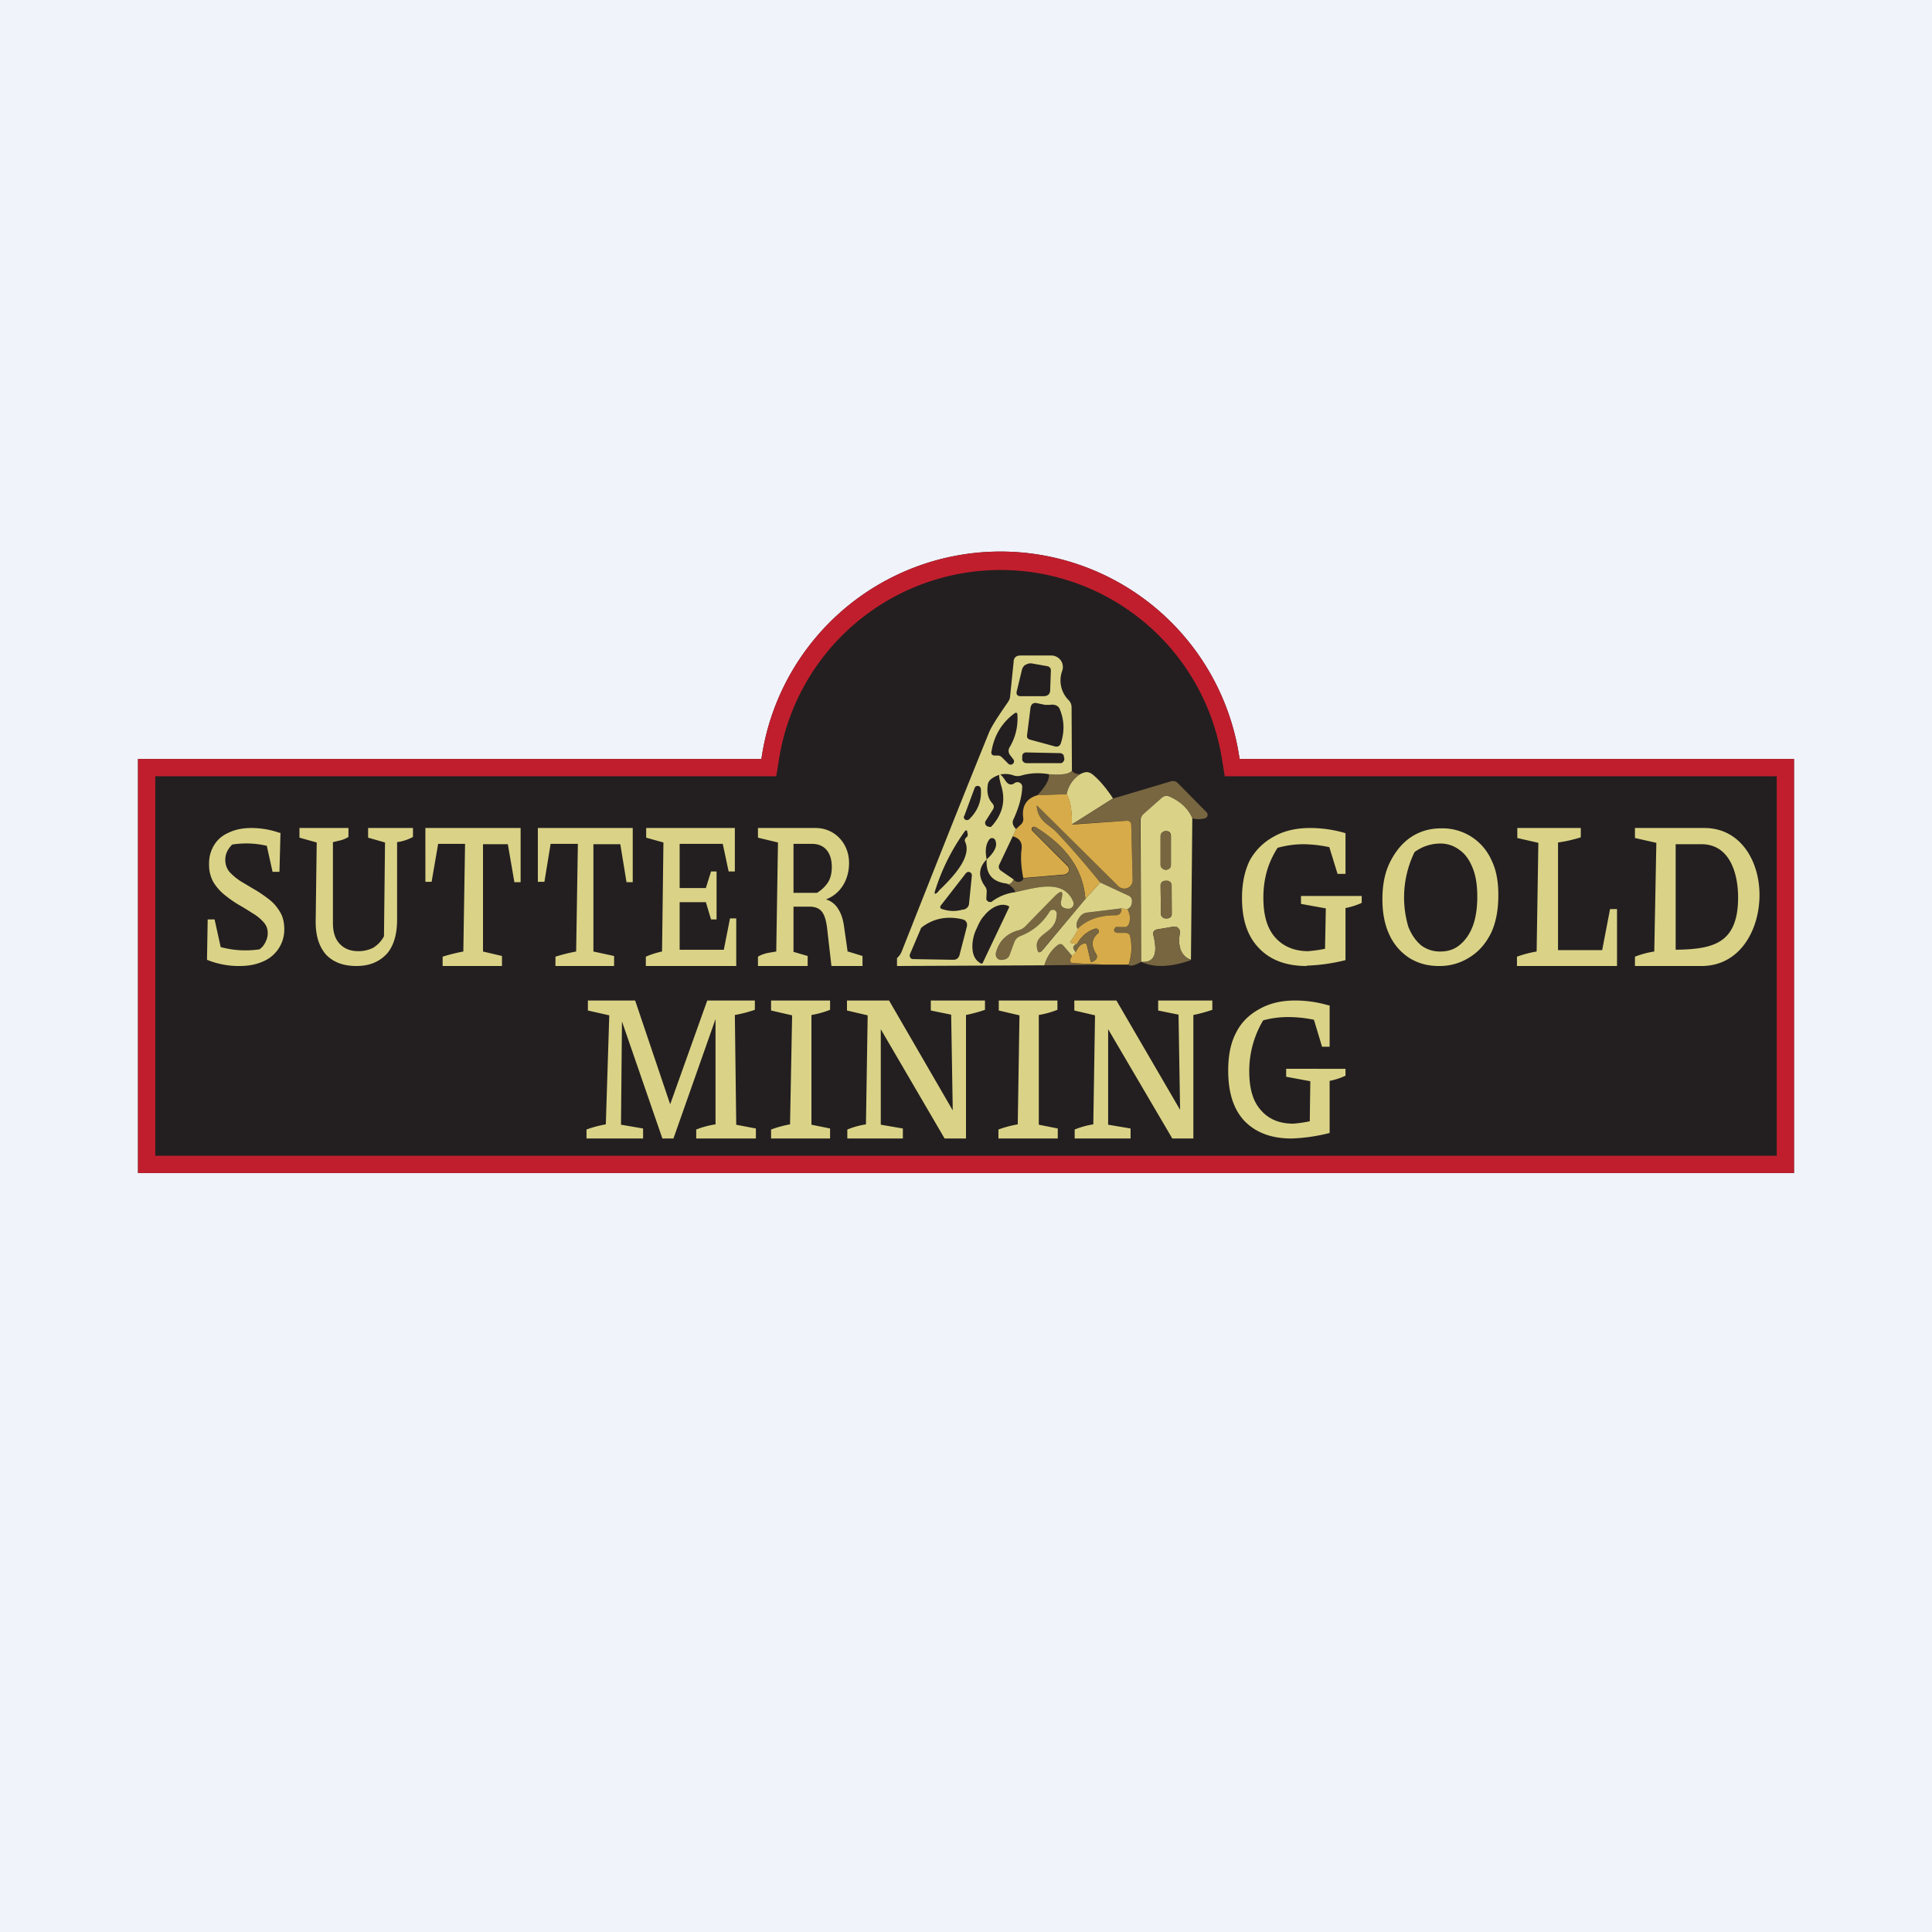 <?xml version='1.0' encoding='utf-8'?>
<!-- by TradeStack -->
<svg width="56" height="56" viewBox="0 0 56 56" xmlns="http://www.w3.org/2000/svg"><path fill="#F0F3FA" d="M0 0h56v56H0z" /><path d="M22.07 22a7 7 0 0 1 13.86 0H52v12H4V22h18.07Z" fill="#231F20" /><path fill-rule="evenodd" d="M22.5 22.5h-18v11h47v-11h-16l-.07-.43a6.5 6.5 0 0 0-12.86 0l-.07.43Zm13.43-.5a7 7 0 0 0-13.86 0H4v12h48V22H35.93Z" fill="#C11E2D" /><path d="M31.07 22.34c.05.07.13.1.23.1a.87.87 0 0 0-.38.58l-.85.03c.25-.27.36-.47.33-.61.35.03.57 0 .67-.1Z" fill="#786641" /><path d="m32.25 23.15-1.18.75c0-.39-.04-.68-.15-.88a.87.87 0 0 1 .39-.58.45.45 0 0 1 .18-.06c.06 0 .11.02.17.06.2.16.4.4.6.7Z" fill="#DAD387" /><path d="M34.56 23.72c-.1-.27-.33-.48-.66-.63a.2.2 0 0 0-.23.04l-.52.46a.27.27 0 0 0-.1.2l.03 4.09c-.2.11-.33.14-.37.08.1-.25.11-.52.05-.8-.01-.08-.06-.12-.14-.12h-.24c-.02 0-.04 0-.06-.02a.08.08 0 0 1 .04-.14.65.65 0 0 1 .2-.01c.1 0 .15-.03.17-.12a.56.56 0 0 0-.05-.4c.09-.04.13-.12.13-.23a.16.16 0 0 0-.1-.16l-.82-.38c-.39-.48-.8-.96-1.24-1.43-.21-.24-.55-.32-.6-.77 0-.03.01-.04.03-.01l2.34 2.32a.24.24 0 0 0 .41-.17l-.04-1.61a.12.12 0 0 0-.08-.11l-.05-.01-1.59.1 1.18-.74 1.68-.5a.2.2 0 0 1 .22.06l.82.83a.1.1 0 0 1 .03.1.1.1 0 0 1-.08.08.71.71 0 0 1-.36 0Z" fill="#786641" /><path d="m30.07 23.05.86-.03c.1.2.15.5.14.88l1.59-.11a.12.12 0 0 1 .12.07l.01.05.04 1.6a.24.24 0 0 1-.15.23.25.25 0 0 1-.26-.05l-2.34-2.32c-.02-.03-.03-.02-.03.01.05.45.39.53.6.77.44.47.85.95 1.24 1.43l-.43.48c-.06-.84-.54-1.53-1.44-2.08a.07.07 0 0 0-.1.01.07.07 0 0 0 .01.1l1 1a.16.16 0 0 1 .05.16.17.17 0 0 1-.14.1l-1.18.1c-.06-.3-.08-.59-.05-.83.03-.2-.06-.33-.26-.38l.1-.21.13-.12c.06-.05.09-.12.08-.2-.05-.35.1-.57.41-.66Z" fill="#D7AB49" /><path d="m34.56 23.72-.04 4.1c-.28-.1-.39-.37-.32-.78a.16.16 0 0 0-.19-.18l-.47.08a.14.14 0 0 0-.1.06.13.13 0 0 0-.01.1c.14.56.02.81-.35.78l-.02-4.09c0-.08.03-.15.09-.2l.52-.46a.2.2 0 0 1 .23-.04c.33.15.55.36.66.63Zm-.62.5a.14.14 0 0 0-.04-.1.14.14 0 0 0-.1-.03h-.01a.14.14 0 0 0-.1.04.14.14 0 0 0-.05.1v.84c0 .04.02.07.05.1.02.02.06.04.1.04h.01c.04 0 .07-.02.1-.04a.14.14 0 0 0 .04-.1v-.84Zm.02 1.44a.13.13 0 0 0-.05-.1.13.13 0 0 0-.1-.03h-.03a.14.14 0 0 0-.1.04.13.13 0 0 0-.04.1l.01.82a.13.13 0 0 0 .05.1.13.13 0 0 0 .1.03h.03a.14.14 0 0 0 .13-.08V25.66Z" fill="#DAD387" /><path d="m31.46 26.06-1.24 1.47c-.09.1-.14.1-.16-.04-.1-.48.58-.42.57-1a.11.11 0 0 0-.15-.1.1.1 0 0 0-.06.04c-.2.32-.48.56-.84.7a.3.3 0 0 0-.18.18l-.12.36a.2.2 0 0 1-.13.13c-.11.04-.2.03-.25-.03-.04-.05-.05-.12-.02-.2.11-.32.32-.51.62-.6a.43.43 0 0 0 .2-.1l.88-.9c.2-.19.25-.15.18.13-.04.15.03.23.2.24a.15.15 0 0 0 .13-.06.14.14 0 0 0 .02-.14c-.29-.7-1.14-.39-1.68-.28-.02-.08-.1-.17-.25-.25.07.04.14 0 .2-.12.05.06.1.08.17.07.07-.02.11-.05.11-.1l1.17-.1c.04 0 .07-.01.1-.03a.17.17 0 0 0 .05-.08.16.16 0 0 0-.04-.17l-1.01-1a.07.07 0 0 1 .04-.11h.05c.9.56 1.38 1.25 1.44 2.09ZM33.8 24.09h-.01a.14.14 0 0 0-.15.14v.84c0 .08.07.14.15.14h.01c.08 0 .14-.06.14-.14v-.84a.14.14 0 0 0-.14-.14ZM33.82 25.53h-.04a.13.13 0 0 0-.14.13l.01.83c0 .07.07.13.14.13h.04c.08 0 .14-.06.14-.14l-.01-.82a.13.13 0 0 0-.14-.13ZM32.5 26.33c0 .13-.05.2-.18.2-.46 0-.82.13-1.08.4-.07-.1-.04-.23.08-.38a.3.3 0 0 1 .2-.1l.98-.12Z" fill="#786641" /><path d="m32.5 26.33.18.02c.07.14.09.28.05.4-.02.09-.08.13-.17.12h-.2a.09.09 0 0 0-.05.04.08.08 0 0 0 .01.11l.06.02h.24c.08 0 .13.04.14.12.06.28.04.55-.05.8h-.69l-.9-.04c-.09 0-.12-.05-.09-.13l.04-.1.11-.1c.06-.11.12-.2.2-.23.07-.04.12-.02.13.06l.1.43c0 .03.02.04.05.03l.07-.04a.13.13 0 0 0 .04-.19c-.15-.24-.13-.44.05-.59a.08.08 0 0 0 .02-.1.08.08 0 0 0-.1-.04.9.9 0 0 0-.52.44c-.16-.01-.22-.04-.2-.06.1-.13.17-.25.21-.37.27-.27.63-.4 1.1-.4.12 0 .18-.07.17-.2Z" fill="#D7AB49" /><path d="M34.52 27.83c-.57.2-1.05.23-1.44.05.37.03.49-.22.35-.77a.14.14 0 0 1 .05-.15.14.14 0 0 1 .06-.02l.47-.08a.16.16 0 0 1 .19.18c-.07.41.04.67.32.79ZM31.18 27.6c-.11-.11-.1-.2.04-.24a.9.9 0 0 1 .53-.44.08.08 0 0 1 .09.04.08.08 0 0 1-.02.1c-.18.15-.2.35-.05.6a.14.14 0 0 1 .02.1.13.13 0 0 1-.06.08l-.07.04c-.03.01-.05 0-.05-.03l-.1-.43c-.01-.08-.06-.1-.13-.06a.46.46 0 0 0-.2.24Z" fill="#786641" /><path d="m31.07 27.7-.04.1c-.03.07 0 .11.09.12l.9.04-1.75.02c.07-.24.2-.44.38-.58.06-.05.13-.05.18.02l.24.28Z" fill="#786641" /><path fill-rule="evenodd" d="M30.4 22.44c.35.03.58 0 .67-.1l-.01-1.84a.29.29 0 0 0-.08-.2.81.81 0 0 1-.19-.86.33.33 0 0 0-.16-.4.34.34 0 0 0-.16-.04h-.89c-.12 0-.2.06-.2.19l-.1.98c0 .07-.03.13-.07.19-.3.43-.49.73-.55.89-.87 2.14-1.7 4.25-2.52 6.32a.49.49 0 0 1-.14.2V28l4.27-.02c.07-.24.2-.44.38-.58.06-.05.13-.05.18.02l.24.28.11-.1c-.1-.11-.1-.2.04-.24-.16-.01-.22-.04-.2-.06.1-.13.17-.25.22-.37-.07-.1-.04-.23.08-.38a.3.3 0 0 1 .2-.1l.98-.12.18.02c.09-.04.13-.12.13-.23a.16.16 0 0 0-.1-.16l-.82-.38-.43.48-1.24 1.48c-.09.1-.14.08-.16-.05-.05-.23.1-.34.24-.45.16-.12.33-.25.33-.56a.11.11 0 0 0-.15-.1.1.1 0 0 0-.06.05c-.2.32-.48.56-.84.7a.3.3 0 0 0-.18.18l-.13.36a.2.2 0 0 1-.12.13c-.11.04-.2.03-.25-.03-.04-.05-.05-.12-.02-.2.1-.32.32-.51.62-.6a.43.43 0 0 0 .2-.1l.88-.9c.2-.19.25-.15.18.13-.04.15.03.23.2.24a.15.15 0 0 0 .13-.06.14.14 0 0 0 .02-.14c-.25-.61-.93-.45-1.46-.33l-.22.05a1.42 1.42 0 0 0-.69.28.12.12 0 0 1-.14-.05.11.11 0 0 1-.01-.06l.01-.19a.23.23 0 0 0-.05-.15c-.2-.28-.19-.54.05-.78-.03.42.16.65.58.7.07.04.14 0 .2-.12l-.35-.24c-.08-.05-.1-.12-.06-.2l.38-.8.1-.22c-.1-.1-.12-.2-.07-.29.15-.33.24-.64.25-.93a.13.13 0 0 0-.07-.12.14.14 0 0 0-.14 0c-.1.08-.19.06-.27-.05-.07-.11-.13-.18-.16-.19a.7.7 0 0 1 .4.03c.07.02.14.02.21 0 .24-.07.5-.09.8-.04Zm-1.43.02a.7.7 0 0 0-.24.12.26.26 0 0 0-.1.17c-.03.22.01.4.13.53.06.07.06.13.01.2l-.19.3a.11.11 0 0 0 .07.18.12.12 0 0 0 .09 0c0-.02.02-.03.03-.04.3-.35.38-.73.25-1.15-.05-.18-.07-.28-.05-.31Zm-.37 2.45c-.05-.24-.03-.43.07-.57a.1.1 0 0 1 .18.02c.07.15-.02.34-.25.55Zm1.13-5.64a.26.26 0 0 1 .18-.04l.45.08c.07.02.1.06.1.13l-.02.56c0 .12-.07.18-.2.18h-.65c-.1 0-.14-.05-.12-.14l.15-.62a.25.25 0 0 1 .1-.15Zm.32 1.11.24.05h.15a.3.3 0 0 1 .18.02.2.2 0 0 1 .1.11c.13.32.14.64.03.98a.15.15 0 0 1-.07.09.16.16 0 0 1-.12 0l-.7-.19c-.07-.02-.1-.06-.09-.13l.1-.8c.02-.1.08-.15.18-.13Zm-.82 1.76-.2-.2a.17.17 0 0 0-.11-.04h-.08c-.09 0-.12-.05-.1-.13.08-.46.3-.82.66-1.09.06-.04.09-.02.09.04.02.33-.05.64-.22.93a.2.2 0 0 0 .01.24l.1.13a.1.1 0 0 1-.02.12.1.1 0 0 1-.13 0Zm1.6-.22.02.05V22a.13.13 0 0 1-.09.12h-1.01a.13.13 0 0 1-.12-.09.13.13 0 0 1 0-.05v-.04a.13.13 0 0 1 .03-.1.13.13 0 0 1 .1-.03l.95.02a.13.13 0 0 1 .13.08Zm-2.88 1.73.3-.81a.09.09 0 0 1 .08-.06.1.1 0 0 1 .08.03l.02.05c.03.34-.08.63-.33.88a.1.1 0 0 1-.12.02.09.09 0 0 1-.04-.1Zm.1.5c0 .06 0 .1-.04.12-.04.04-.06.09-.03.14.2.46-.43 1.08-.76 1.4l-.03.04c-.09.09-.12.07-.08-.05.19-.6.47-1.16.83-1.67.06-.09.1-.08.1.02Zm-.13 2.21c-.19.06-.38.06-.58 0-.1-.02-.11-.07-.05-.14l.7-.9a.1.1 0 0 1 .12-.04.1.1 0 0 1 .06.1l-.08.79c0 .1-.06.17-.17.2Zm1.33-.06-.77 1.62a.03.03 0 0 1-.01.01h-.03c-.14-.07-.23-.2-.25-.4-.02-.19.02-.42.12-.62l.04-.09c.05-.1.1-.2.18-.28.07-.09.15-.16.23-.21a.63.63 0 0 1 .25-.1.4.4 0 0 1 .22.03.03.03 0 0 1 .02.03v.01Zm-1.62 1.52-1.17-.02a.1.1 0 0 1-.08-.05.1.1 0 0 1-.01-.04.1.1 0 0 1 0-.04l.32-.75c0-.02.02-.03.04-.05.33-.25.73-.33 1.18-.22a.16.16 0 0 1 .12.13v.06l-.22.85c-.03.09-.09.13-.18.13Z" fill="#DAD387" /><path d="M6.94 28a2.43 2.43 0 0 1-.94-.18l.2-.43a2.74 2.74 0 0 0 1.47.1l-.2.08.14-.13a.7.7 0 0 0 .11-.19.5.5 0 0 0 .04-.2.45.45 0 0 0-.12-.32 1.3 1.3 0 0 0-.32-.26 8.35 8.35 0 0 0-.41-.25 3.41 3.41 0 0 1-.41-.29 1.42 1.42 0 0 1-.32-.37 1.04 1.04 0 0 1-.12-.52 1 1 0 0 1 .15-.55c.1-.16.24-.28.43-.36.19-.09.4-.13.66-.13a2.48 2.48 0 0 1 .83.15l-.14.44a2.62 2.62 0 0 0-1.42-.08l.22-.08a.71.71 0 0 0-.19.22.55.55 0 0 0-.07.27c0 .14.04.25.12.35.09.1.2.19.32.27l.42.25c.14.08.28.18.41.28.13.1.24.23.32.37.08.13.12.3.12.5a1 1 0 0 1-.62.93c-.2.09-.42.13-.68.13Zm-.46-.17L6 27.82l.02-1.17h.2l.26 1.18Zm1.42-2.56-.25-1.13h.48l-.03 1.13h-.2ZM10.33 28c-.38 0-.67-.11-.88-.33-.2-.23-.3-.54-.3-.95l.03-2.3-.5-.14V24h1.42v.26a.9.9 0 0 1-.2.09l-.25.06v2.34c0 .26.06.46.19.6.13.14.3.22.55.22.17 0 .31-.04.43-.1a.89.89 0 0 0 .31-.33l.03-2.72-.49-.14V24h1.3v.26a1.35 1.35 0 0 1-.46.15v2.24c0 .44-.1.77-.3 1-.22.23-.5.35-.88.35ZM15.09 24v1.57h-.18l-.19-1.1H14v3.11l.55.13V28h-1.72v-.27a5.12 5.12 0 0 1 .6-.15l.05-3.12h-.78l-.19 1.1h-.18V24h2.76ZM18.34 24v1.57h-.18l-.18-1.1h-.78v3.11l.6.13V28H16.1v-.27a5.08 5.08 0 0 1 .6-.15l.05-3.12h-.79l-.18 1.1h-.19V24h2.76ZM21.16 26.62h.18V28h-2.62v-.27a2.37 2.37 0 0 1 .47-.15l.04-3.16-.5-.14V24h2.57v1.26h-.18l-.17-.8h-1.46l.21-.27v1.55h.76l.15-.48h.16v1.39h-.16l-.15-.5h-.76v1.65l-.2-.27h1.48l.18-.91ZM24.58 27.58l.42.13V28h-.9l-.13-1.13c-.03-.22-.08-.37-.16-.46-.07-.08-.18-.13-.34-.13h-.68v-.4h.89a1 1 0 0 0 .33-.32c.07-.12.1-.27.1-.43 0-.42-.21-.67-.57-.67H23v3.13l.41.12V28h-1.44v-.27a.75.75 0 0 1 .18-.08c.08-.03.24-.05.35-.07l.05-3.16-.58-.14V24h1.67c.56 0 .97.45.97 1.01 0 .25-.06.47-.18.66a.99.99 0 0 1-.49.4.6.6 0 0 1 .35.27c.09.13.15.31.18.55l.1.7ZM37.87 28c-.6 0-1.06-.18-1.38-.52-.33-.34-.49-.82-.49-1.45 0-.43.08-.8.23-1.1.17-.3.4-.52.69-.68.3-.17.65-.25 1.06-.25a3.6 3.6 0 0 1 1.02.15l-.18.48a3.78 3.78 0 0 0-1.03-.16 2.79 2.79 0 0 0-1.11.23l.4-.2c-.15.22-.27.46-.35.72a2.8 2.8 0 0 0-.11.81c0 .5.11.88.34 1.14.23.26.55.4.96.4a4.24 4.24 0 0 0 .92-.18l.16.44a5.35 5.35 0 0 1-1.13.16Zm.53-.17.03-1.5-.72-.13v-.23h1.76v.2a2.04 2.04 0 0 1-.47.15v1.51h-.6Zm.37-2.5-.37-1.2.6.02v1.18h-.23ZM41.7 28c-.32 0-.61-.08-.86-.24a1.58 1.58 0 0 1-.57-.67c-.14-.3-.2-.64-.2-1.03 0-.41.07-.77.22-1.07.15-.3.35-.55.6-.72.27-.18.56-.26.89-.26a1.55 1.55 0 0 1 1.45.92c.14.28.2.62.2 1.01 0 .41-.06.77-.2 1.08-.15.31-.35.55-.62.72a1.6 1.6 0 0 1-.9.26Zm.06-.42c.2 0 .4-.06.55-.19.16-.13.29-.31.38-.55.09-.24.13-.53.13-.85 0-.32-.04-.6-.13-.82-.09-.23-.21-.41-.38-.53a.91.91 0 0 0-.58-.19 1.26 1.26 0 0 0-.86.36l.22-.28a3 3 0 0 0-.27 2.33c.09.23.21.4.37.54a.9.9 0 0 0 .57.18ZM46.67 26.35h.2V28h-2.9v-.27a3.27 3.27 0 0 1 .57-.15l.05-3.15-.61-.14V24h1.84v.27a4.01 4.01 0 0 1-.66.15v3.12h1.28l.23-1.2ZM49.4 24c1.06 0 1.6.97 1.6 1.94 0 1.02-.57 2.06-1.68 2.06h-1.93v-.27a2.62 2.62 0 0 1 .56-.15l.06-3.15-.62-.14V24h2.01Zm.98 2.01c0-.67-.23-1.54-1.06-1.54h-1l.25-.26v3.59l-.25-.27c1.21 0 2.06-.07 2.06-1.52ZM21.33 32.6l.58.11V33h-1.73v-.26a2.56 2.56 0 0 1 .56-.15v-3.3l.08.02-1.3 3.69h-.32l-1.25-3.62.08-.02L18 32.6l.64.11V33H17v-.26a3.18 3.18 0 0 1 .56-.15l.1-3.16-.62-.14V29h1.37l1.09 3.23-.15-.01L20.5 29h1.38v.27a3.93 3.93 0 0 1-.58.15l.04 3.18ZM22.35 33v-.26a3.16 3.16 0 0 1 .55-.15l.06-3.16-.61-.14V29h1.71v.27a2.73 2.73 0 0 1-.54.15v3.18l.54.11V33h-1.71ZM26.98 29h1.57v.27a4.43 4.43 0 0 1-.55.15V33h-.62l-1.98-3.39.13-.04v3.03l.64.11V33h-1.61v-.26a2.4 2.4 0 0 1 .54-.15l.05-3.16-.6-.14V29h1.22l1.97 3.4-.12.03-.05-3.02-.59-.12V29ZM28.94 33v-.26a3.18 3.18 0 0 1 .56-.15l.05-3.16-.6-.14V29h1.7v.27a2.74 2.74 0 0 1-.54.15v3.18l.55.11V33h-1.72ZM33.57 29h1.57v.27a4.4 4.4 0 0 1-.55.15V33h-.61l-1.99-3.39.13-.04v3.03l.65.11V33h-1.62v-.26a2.4 2.4 0 0 1 .54-.15l.05-3.16-.6-.14V29h1.22l1.98 3.4-.13.03-.05-3.02-.59-.12V29ZM37.44 33c-.59 0-1.04-.17-1.37-.51-.32-.34-.47-.83-.47-1.46 0-.43.07-.8.23-1.1.15-.3.38-.52.67-.68.3-.17.64-.25 1.04-.25a3.46 3.46 0 0 1 1 .15l-.17.48a3.67 3.67 0 0 0-1.02-.15 2.69 2.69 0 0 0-1.09.22l.4-.2a2.86 2.86 0 0 0-.45 1.54c0 .5.1.87.33 1.13.23.27.54.4.95.4a4.07 4.07 0 0 0 .9-.18l.15.45a5.16 5.16 0 0 1-1.1.16Zm.52-.16.02-1.5-.7-.13v-.23H39v.2a1.99 1.99 0 0 1-.46.15v1.5h-.58Zm.36-2.5-.36-1.2h.58v1.2h-.22Z" fill="#DAD387" /></svg>